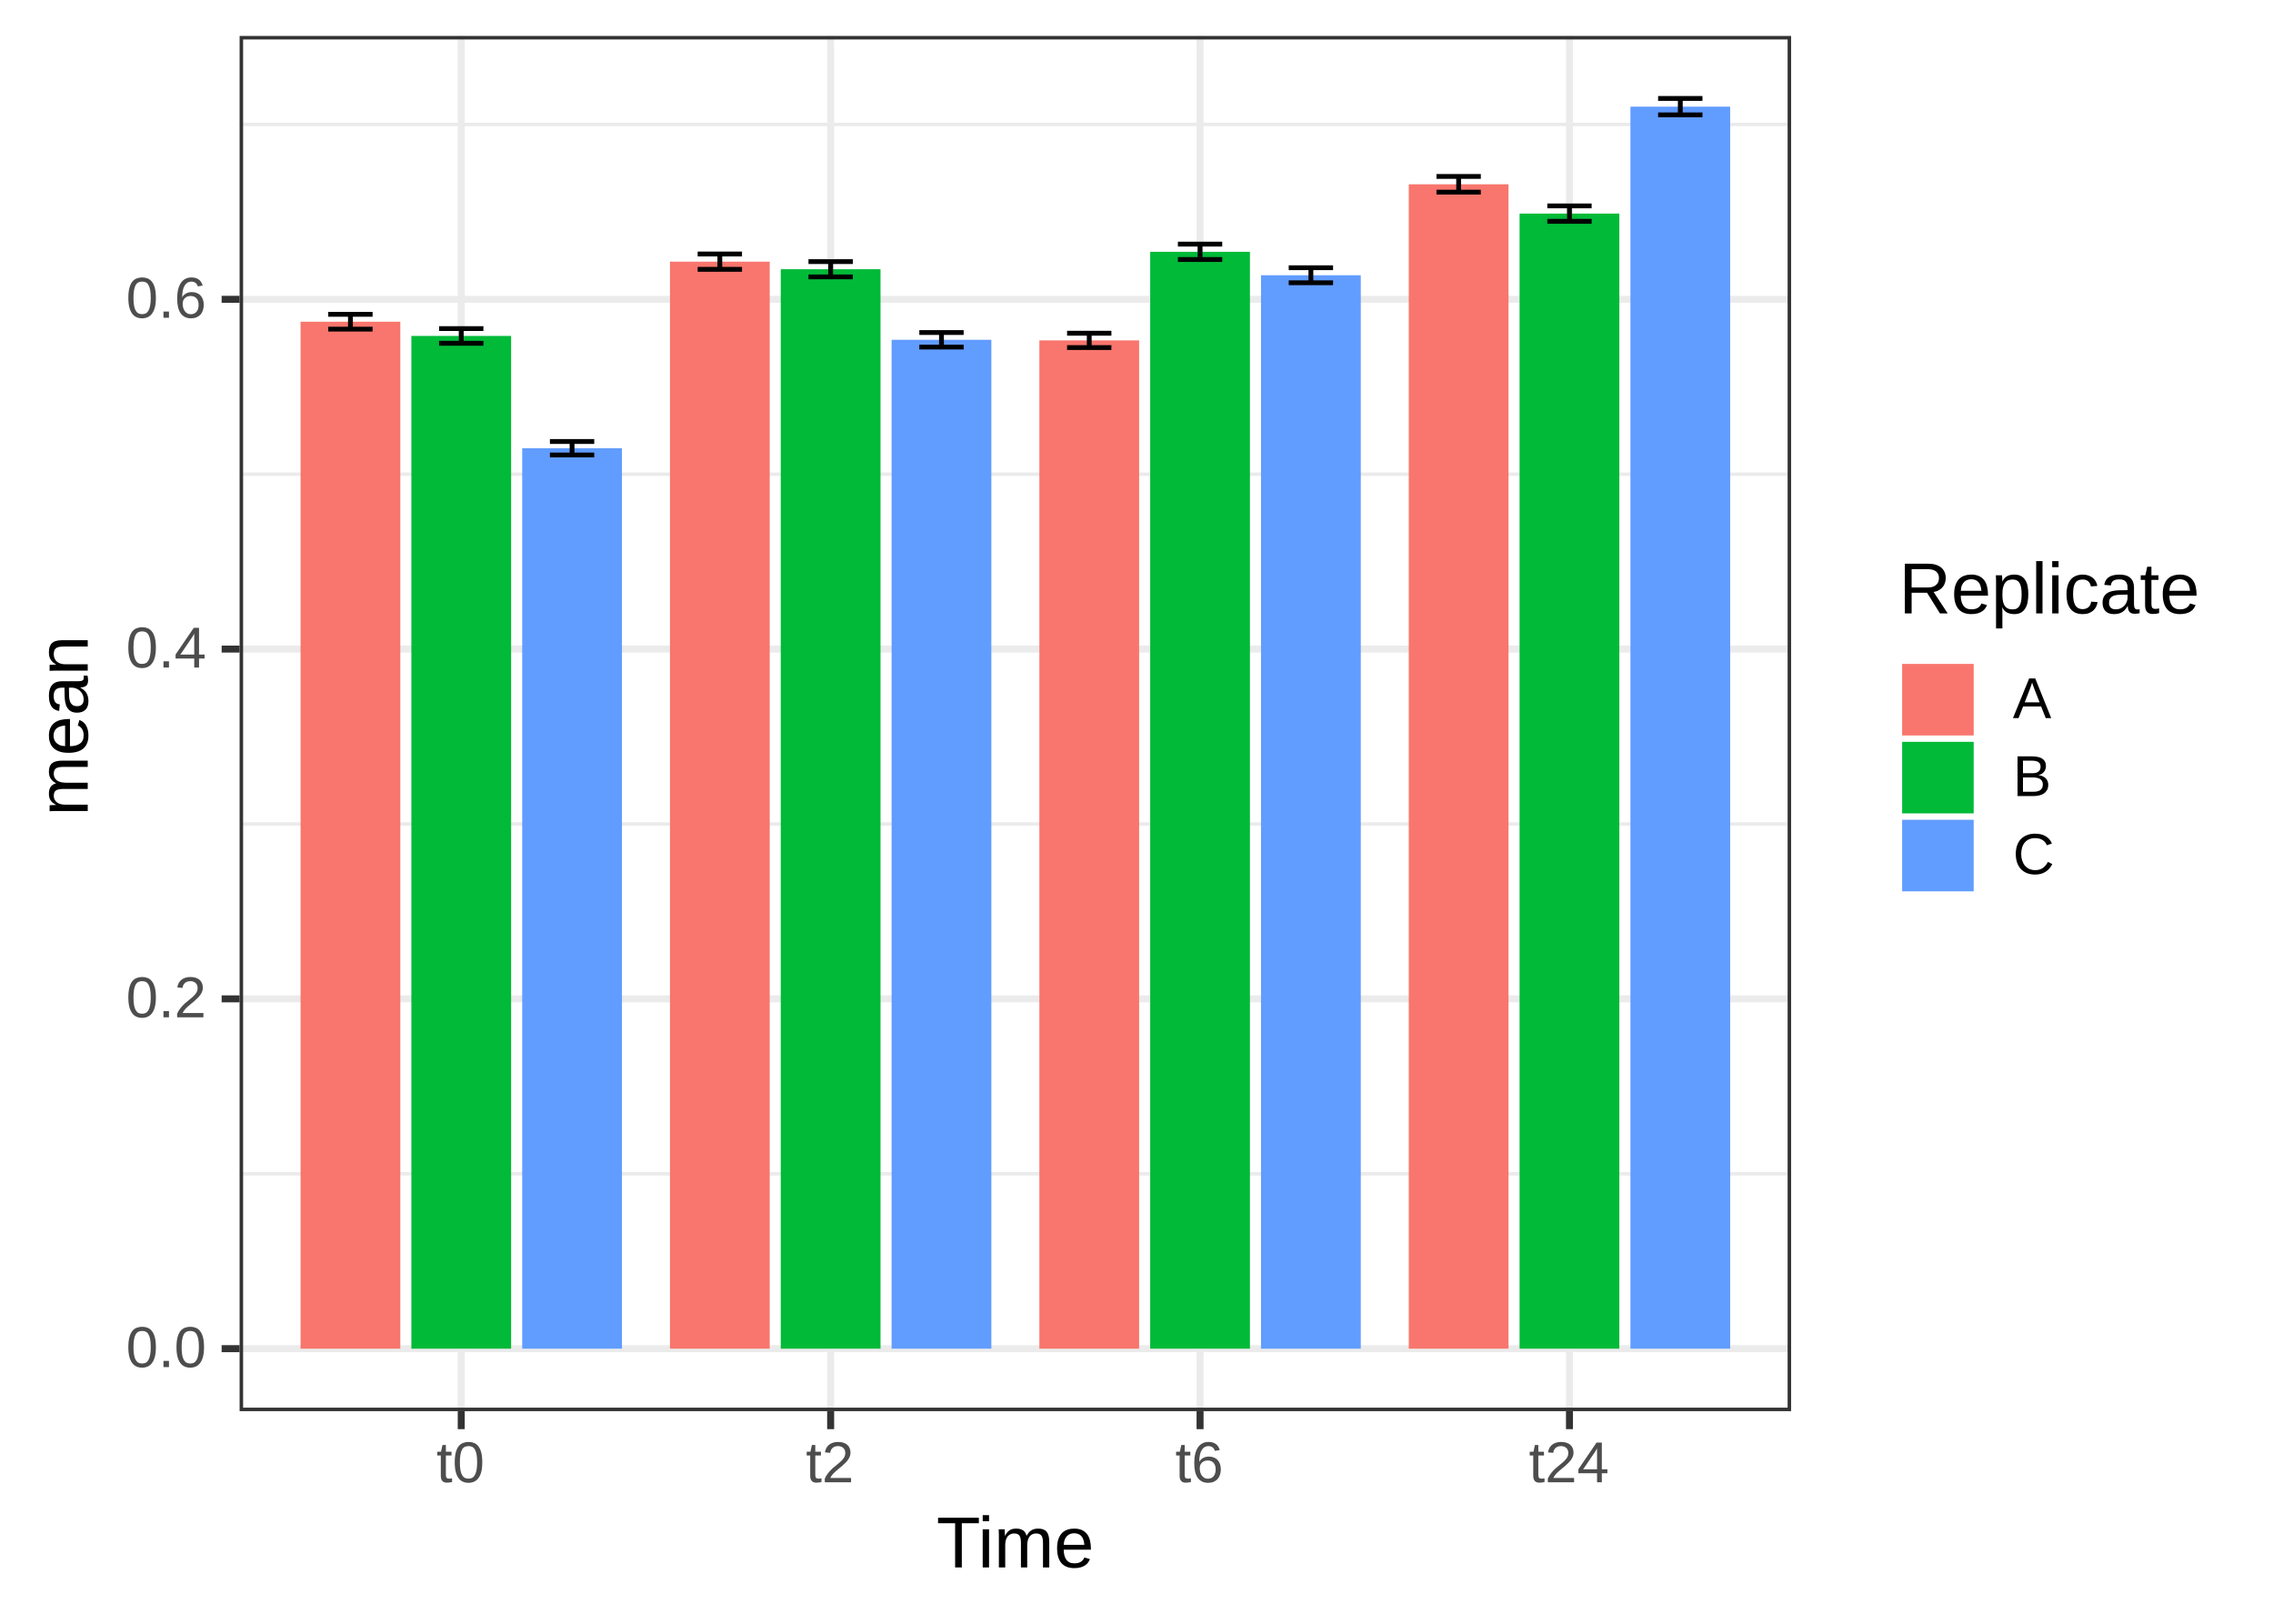 <?xml version="1.0" encoding="UTF-8"?>
<svg xmlns="http://www.w3.org/2000/svg" xmlns:xlink="http://www.w3.org/1999/xlink" width="504pt" height="360pt" viewBox="0 0 504 360" version="1.1">
<defs>
<g>
<symbol overflow="visible" id="glyph0-0">
<path style="stroke:none;" d="M 0.422 0 L 0.422 -8.531 L 3.828 -8.531 L 3.828 0 Z M 0.844 -0.422 L 3.406 -0.422 L 3.406 -8.109 L 0.844 -8.109 Z M 0.844 -0.422 "/>
</symbol>
<symbol overflow="visible" id="glyph0-1">
<path style="stroke:none;" d="M 6.609 -4.406 C 6.609 -3.562 6.531 -2.848 6.375 -2.266 C 6.219 -1.691 6 -1.227 5.719 -0.875 C 5.445 -0.52 5.125 -0.266 4.75 -0.109 C 4.375 0.047 3.973 0.125 3.547 0.125 C 3.117 0.125 2.719 0.047 2.344 -0.109 C 1.969 -0.266 1.645 -0.52 1.375 -0.875 C 1.102 -1.227 0.891 -1.691 0.734 -2.266 C 0.578 -2.836 0.5 -3.551 0.5 -4.406 C 0.5 -5.289 0.578 -6.023 0.734 -6.609 C 0.891 -7.191 1.102 -7.656 1.375 -8 C 1.656 -8.344 1.984 -8.582 2.359 -8.719 C 2.734 -8.863 3.141 -8.938 3.578 -8.938 C 4.004 -8.938 4.398 -8.863 4.766 -8.719 C 5.129 -8.582 5.445 -8.344 5.719 -8 C 6 -7.656 6.219 -7.191 6.375 -6.609 C 6.531 -6.023 6.609 -5.289 6.609 -4.406 Z M 5.469 -4.406 C 5.469 -5.102 5.426 -5.68 5.344 -6.141 C 5.258 -6.609 5.133 -6.977 4.969 -7.25 C 4.812 -7.531 4.613 -7.727 4.375 -7.844 C 4.145 -7.957 3.879 -8.016 3.578 -8.016 C 3.266 -8.016 2.984 -7.957 2.734 -7.844 C 2.492 -7.727 2.289 -7.531 2.125 -7.25 C 1.969 -6.977 1.848 -6.609 1.766 -6.141 C 1.68 -5.68 1.641 -5.102 1.641 -4.406 C 1.641 -3.727 1.68 -3.156 1.766 -2.688 C 1.848 -2.227 1.973 -1.859 2.141 -1.578 C 2.305 -1.297 2.504 -1.094 2.734 -0.969 C 2.973 -0.852 3.25 -0.797 3.562 -0.797 C 3.852 -0.797 4.117 -0.852 4.359 -0.969 C 4.598 -1.094 4.797 -1.297 4.953 -1.578 C 5.117 -1.859 5.242 -2.227 5.328 -2.688 C 5.422 -3.156 5.469 -3.727 5.469 -4.406 Z M 5.469 -4.406 "/>
</symbol>
<symbol overflow="visible" id="glyph0-2">
<path style="stroke:none;" d="M 1.172 0 L 1.172 -1.375 L 2.391 -1.375 L 2.391 0 Z M 1.172 0 "/>
</symbol>
<symbol overflow="visible" id="glyph0-3">
<path style="stroke:none;" d="M 0.641 0 L 0.641 -0.797 C 0.859 -1.285 1.117 -1.711 1.422 -2.078 C 1.723 -2.453 2.039 -2.789 2.375 -3.094 C 2.719 -3.395 3.055 -3.676 3.391 -3.938 C 3.723 -4.195 4.02 -4.453 4.281 -4.703 C 4.551 -4.961 4.77 -5.234 4.938 -5.516 C 5.102 -5.805 5.188 -6.129 5.188 -6.484 C 5.188 -6.734 5.145 -6.953 5.062 -7.141 C 4.988 -7.328 4.879 -7.484 4.734 -7.609 C 4.598 -7.742 4.43 -7.844 4.234 -7.906 C 4.035 -7.977 3.816 -8.016 3.578 -8.016 C 3.348 -8.016 3.133 -7.984 2.938 -7.922 C 2.738 -7.859 2.562 -7.766 2.406 -7.641 C 2.258 -7.516 2.133 -7.359 2.031 -7.172 C 1.938 -6.984 1.875 -6.766 1.844 -6.516 L 0.688 -6.625 C 0.727 -6.945 0.816 -7.242 0.953 -7.516 C 1.086 -7.797 1.273 -8.039 1.516 -8.25 C 1.766 -8.469 2.055 -8.633 2.391 -8.75 C 2.734 -8.875 3.129 -8.938 3.578 -8.938 C 4.016 -8.938 4.398 -8.883 4.734 -8.781 C 5.078 -8.676 5.367 -8.52 5.609 -8.312 C 5.848 -8.113 6.031 -7.863 6.156 -7.562 C 6.281 -7.258 6.344 -6.91 6.344 -6.516 C 6.344 -6.223 6.285 -5.941 6.172 -5.672 C 6.066 -5.41 5.926 -5.16 5.75 -4.922 C 5.57 -4.68 5.363 -4.445 5.125 -4.219 C 4.895 -3.988 4.656 -3.766 4.406 -3.547 C 4.156 -3.336 3.898 -3.129 3.641 -2.922 C 3.379 -2.711 3.133 -2.5 2.906 -2.281 C 2.676 -2.07 2.473 -1.859 2.297 -1.641 C 2.117 -1.422 1.977 -1.191 1.875 -0.953 L 6.469 -0.953 L 6.469 0 Z M 0.641 0 "/>
</symbol>
<symbol overflow="visible" id="glyph0-4">
<path style="stroke:none;" d="M 5.5 -2 L 5.5 0 L 4.438 0 L 4.438 -2 L 0.297 -2 L 0.297 -2.875 L 4.328 -8.797 L 5.5 -8.797 L 5.5 -2.875 L 6.734 -2.875 L 6.734 -2 Z M 4.438 -7.531 C 4.438 -7.508 4.414 -7.469 4.375 -7.406 C 4.344 -7.352 4.305 -7.285 4.266 -7.203 C 4.223 -7.129 4.18 -7.051 4.141 -6.969 C 4.098 -6.895 4.062 -6.836 4.031 -6.797 L 1.766 -3.469 C 1.742 -3.438 1.711 -3.391 1.672 -3.328 C 1.641 -3.273 1.602 -3.223 1.562 -3.172 C 1.52 -3.117 1.477 -3.062 1.438 -3 C 1.395 -2.945 1.359 -2.906 1.328 -2.875 L 4.438 -2.875 Z M 4.438 -7.531 "/>
</symbol>
<symbol overflow="visible" id="glyph0-5">
<path style="stroke:none;" d="M 6.547 -2.875 C 6.547 -2.438 6.484 -2.031 6.359 -1.656 C 6.242 -1.289 6.066 -0.973 5.828 -0.703 C 5.586 -0.441 5.289 -0.238 4.938 -0.094 C 4.582 0.051 4.176 0.125 3.719 0.125 C 3.195 0.125 2.742 0.023 2.359 -0.172 C 1.984 -0.367 1.664 -0.648 1.406 -1.016 C 1.156 -1.379 0.969 -1.828 0.844 -2.359 C 0.719 -2.898 0.656 -3.516 0.656 -4.203 C 0.656 -4.984 0.723 -5.664 0.859 -6.25 C 1.004 -6.844 1.211 -7.336 1.484 -7.734 C 1.754 -8.129 2.082 -8.426 2.469 -8.625 C 2.863 -8.832 3.305 -8.938 3.797 -8.938 C 4.098 -8.938 4.379 -8.906 4.641 -8.844 C 4.898 -8.781 5.141 -8.676 5.359 -8.531 C 5.578 -8.395 5.766 -8.211 5.922 -7.984 C 6.086 -7.754 6.219 -7.473 6.312 -7.141 L 5.234 -6.953 C 5.117 -7.328 4.93 -7.598 4.672 -7.766 C 4.422 -7.93 4.125 -8.016 3.781 -8.016 C 3.477 -8.016 3.203 -7.941 2.953 -7.797 C 2.703 -7.648 2.488 -7.43 2.312 -7.141 C 2.133 -6.859 2 -6.5 1.906 -6.062 C 1.812 -5.625 1.766 -5.113 1.766 -4.531 C 1.973 -4.906 2.258 -5.191 2.625 -5.391 C 3 -5.586 3.426 -5.688 3.906 -5.688 C 4.301 -5.688 4.66 -5.625 4.984 -5.5 C 5.316 -5.375 5.598 -5.188 5.828 -4.938 C 6.055 -4.695 6.234 -4.398 6.359 -4.047 C 6.484 -3.703 6.547 -3.312 6.547 -2.875 Z M 5.406 -2.828 C 5.406 -3.129 5.367 -3.406 5.297 -3.656 C 5.223 -3.906 5.109 -4.113 4.953 -4.281 C 4.805 -4.457 4.625 -4.594 4.406 -4.688 C 4.188 -4.781 3.93 -4.828 3.641 -4.828 C 3.43 -4.828 3.223 -4.797 3.016 -4.734 C 2.805 -4.672 2.617 -4.57 2.453 -4.438 C 2.285 -4.301 2.145 -4.125 2.031 -3.906 C 1.926 -3.688 1.875 -3.414 1.875 -3.094 C 1.875 -2.77 1.914 -2.469 2 -2.188 C 2.082 -1.906 2.203 -1.66 2.359 -1.453 C 2.516 -1.242 2.703 -1.078 2.922 -0.953 C 3.148 -0.836 3.398 -0.781 3.672 -0.781 C 3.941 -0.781 4.18 -0.828 4.391 -0.922 C 4.609 -1.016 4.789 -1.148 4.938 -1.328 C 5.094 -1.504 5.207 -1.719 5.281 -1.969 C 5.363 -2.227 5.406 -2.516 5.406 -2.828 Z M 5.406 -2.828 "/>
</symbol>
<symbol overflow="visible" id="glyph0-6">
<path style="stroke:none;" d="M 3.469 -0.047 C 3.289 -0.004 3.113 0.023 2.938 0.047 C 2.758 0.078 2.555 0.094 2.328 0.094 C 1.422 0.094 0.969 -0.414 0.969 -1.438 L 0.969 -5.938 L 0.188 -5.938 L 0.188 -6.766 L 1.016 -6.766 L 1.344 -8.266 L 2.094 -8.266 L 2.094 -6.766 L 3.344 -6.766 L 3.344 -5.938 L 2.094 -5.938 L 2.094 -1.672 C 2.094 -1.348 2.145 -1.117 2.25 -0.984 C 2.363 -0.859 2.551 -0.797 2.812 -0.797 C 2.914 -0.797 3.02 -0.801 3.125 -0.812 C 3.227 -0.832 3.344 -0.852 3.469 -0.875 Z M 3.469 -0.047 "/>
</symbol>
<symbol overflow="visible" id="glyph0-7">
<path style="stroke:none;" d="M 7.297 0 L 6.281 -2.578 L 2.281 -2.578 L 1.266 0 L 0.031 0 L 3.625 -8.797 L 4.969 -8.797 L 8.516 0 Z M 4.797 -6.406 C 4.734 -6.57 4.672 -6.738 4.609 -6.906 C 4.547 -7.082 4.488 -7.238 4.438 -7.375 C 4.395 -7.52 4.359 -7.641 4.328 -7.734 C 4.297 -7.828 4.281 -7.883 4.281 -7.906 C 4.27 -7.883 4.25 -7.82 4.219 -7.719 C 4.195 -7.625 4.16 -7.504 4.109 -7.359 C 4.055 -7.223 4 -7.066 3.938 -6.891 C 3.883 -6.723 3.828 -6.562 3.766 -6.406 L 2.641 -3.5 L 5.938 -3.5 Z M 4.797 -6.406 "/>
</symbol>
<symbol overflow="visible" id="glyph0-8">
<path style="stroke:none;" d="M 7.859 -2.484 C 7.859 -2.035 7.77 -1.656 7.594 -1.344 C 7.414 -1.031 7.18 -0.773 6.891 -0.578 C 6.598 -0.379 6.254 -0.234 5.859 -0.141 C 5.473 -0.047 5.062 0 4.625 0 L 1.047 0 L 1.047 -8.797 L 4.25 -8.797 C 4.738 -8.797 5.172 -8.754 5.547 -8.672 C 5.93 -8.598 6.254 -8.473 6.516 -8.297 C 6.785 -8.117 6.988 -7.895 7.125 -7.625 C 7.27 -7.363 7.344 -7.047 7.344 -6.672 C 7.344 -6.422 7.305 -6.188 7.234 -5.969 C 7.172 -5.758 7.066 -5.566 6.922 -5.391 C 6.785 -5.211 6.613 -5.055 6.406 -4.922 C 6.195 -4.797 5.953 -4.703 5.672 -4.641 C 6.023 -4.598 6.336 -4.516 6.609 -4.391 C 6.879 -4.273 7.109 -4.125 7.297 -3.938 C 7.484 -3.75 7.625 -3.531 7.719 -3.281 C 7.812 -3.031 7.859 -2.766 7.859 -2.484 Z M 6.156 -6.516 C 6.156 -6.992 5.988 -7.332 5.656 -7.531 C 5.332 -7.738 4.863 -7.844 4.25 -7.844 L 2.25 -7.844 L 2.25 -5.062 L 4.25 -5.062 C 4.602 -5.062 4.898 -5.094 5.141 -5.156 C 5.379 -5.227 5.57 -5.328 5.719 -5.453 C 5.875 -5.586 5.984 -5.742 6.047 -5.922 C 6.117 -6.098 6.156 -6.297 6.156 -6.516 Z M 6.656 -2.578 C 6.656 -2.859 6.602 -3.094 6.5 -3.281 C 6.395 -3.477 6.25 -3.641 6.062 -3.766 C 5.875 -3.891 5.645 -3.977 5.375 -4.031 C 5.102 -4.094 4.801 -4.125 4.469 -4.125 L 2.25 -4.125 L 2.25 -0.953 L 4.562 -0.953 C 4.863 -0.953 5.141 -0.977 5.391 -1.031 C 5.648 -1.082 5.875 -1.172 6.062 -1.297 C 6.25 -1.422 6.395 -1.586 6.5 -1.797 C 6.602 -2.004 6.656 -2.266 6.656 -2.578 Z M 6.656 -2.578 "/>
</symbol>
<symbol overflow="visible" id="glyph0-9">
<path style="stroke:none;" d="M 4.953 -7.953 C 4.453 -7.953 4.008 -7.867 3.625 -7.703 C 3.238 -7.535 2.914 -7.297 2.656 -6.984 C 2.395 -6.68 2.195 -6.312 2.062 -5.875 C 1.926 -5.445 1.859 -4.969 1.859 -4.438 C 1.859 -3.914 1.93 -3.43 2.078 -2.984 C 2.223 -2.547 2.426 -2.164 2.688 -1.844 C 2.957 -1.531 3.285 -1.285 3.672 -1.109 C 4.066 -0.941 4.508 -0.859 5 -0.859 C 5.344 -0.859 5.656 -0.898 5.938 -0.984 C 6.219 -1.078 6.469 -1.203 6.688 -1.359 C 6.914 -1.523 7.117 -1.719 7.297 -1.938 C 7.484 -2.164 7.645 -2.414 7.781 -2.688 L 8.75 -2.203 C 8.594 -1.867 8.395 -1.562 8.156 -1.281 C 7.926 -1 7.656 -0.754 7.344 -0.547 C 7.031 -0.336 6.676 -0.172 6.281 -0.047 C 5.883 0.066 5.438 0.125 4.938 0.125 C 4.227 0.125 3.602 0.008 3.062 -0.219 C 2.531 -0.445 2.082 -0.766 1.719 -1.172 C 1.363 -1.578 1.098 -2.055 0.922 -2.609 C 0.742 -3.172 0.656 -3.781 0.656 -4.438 C 0.656 -5.125 0.75 -5.742 0.938 -6.297 C 1.125 -6.859 1.398 -7.332 1.766 -7.719 C 2.129 -8.102 2.578 -8.398 3.109 -8.609 C 3.641 -8.828 4.25 -8.938 4.938 -8.938 C 5.875 -8.938 6.656 -8.75 7.281 -8.375 C 7.914 -8.008 8.379 -7.469 8.672 -6.75 L 7.547 -6.375 C 7.461 -6.582 7.348 -6.781 7.203 -6.969 C 7.055 -7.164 6.879 -7.336 6.672 -7.484 C 6.461 -7.629 6.211 -7.742 5.922 -7.828 C 5.641 -7.91 5.316 -7.953 4.953 -7.953 Z M 4.953 -7.953 "/>
</symbol>
<symbol overflow="visible" id="glyph1-0">
<path style="stroke:none;" d="M 0.531 0 L 0.531 -10.672 L 4.781 -10.672 L 4.781 0 Z M 1.062 -0.531 L 4.25 -0.531 L 4.25 -10.141 L 1.062 -10.141 Z M 1.062 -0.531 "/>
</symbol>
<symbol overflow="visible" id="glyph1-1">
<path style="stroke:none;" d="M 5.625 -9.797 L 5.625 0 L 4.141 0 L 4.141 -9.797 L 0.359 -9.797 L 0.359 -11.016 L 9.406 -11.016 L 9.406 -9.797 Z M 5.625 -9.797 "/>
</symbol>
<symbol overflow="visible" id="glyph1-2">
<path style="stroke:none;" d="M 1.078 -10.25 L 1.078 -11.594 L 2.484 -11.594 L 2.484 -10.25 Z M 1.078 0 L 1.078 -8.453 L 2.484 -8.453 L 2.484 0 Z M 1.078 0 "/>
</symbol>
<symbol overflow="visible" id="glyph1-3">
<path style="stroke:none;" d="M 6 0 L 6 -5.359 C 6 -5.773 5.973 -6.117 5.922 -6.391 C 5.867 -6.672 5.781 -6.895 5.656 -7.062 C 5.539 -7.227 5.383 -7.348 5.188 -7.422 C 4.988 -7.492 4.742 -7.531 4.453 -7.531 C 4.16 -7.531 3.895 -7.469 3.656 -7.344 C 3.414 -7.227 3.207 -7.062 3.031 -6.844 C 2.863 -6.625 2.734 -6.348 2.641 -6.016 C 2.555 -5.691 2.516 -5.32 2.516 -4.906 L 2.516 0 L 1.109 0 L 1.109 -6.656 C 1.109 -6.832 1.109 -7.016 1.109 -7.203 C 1.109 -7.398 1.102 -7.586 1.094 -7.766 C 1.094 -7.941 1.086 -8.094 1.078 -8.219 C 1.078 -8.344 1.07 -8.422 1.062 -8.453 L 2.391 -8.453 C 2.398 -8.43 2.406 -8.363 2.406 -8.25 C 2.414 -8.133 2.422 -8 2.422 -7.844 C 2.43 -7.695 2.438 -7.547 2.438 -7.391 C 2.445 -7.242 2.453 -7.117 2.453 -7.016 L 2.484 -7.016 C 2.609 -7.254 2.742 -7.473 2.891 -7.672 C 3.035 -7.867 3.203 -8.035 3.391 -8.172 C 3.586 -8.316 3.812 -8.426 4.062 -8.5 C 4.32 -8.57 4.617 -8.609 4.953 -8.609 C 5.586 -8.609 6.094 -8.477 6.469 -8.219 C 6.844 -7.969 7.102 -7.566 7.25 -7.016 L 7.266 -7.016 C 7.391 -7.254 7.531 -7.473 7.688 -7.672 C 7.844 -7.867 8.023 -8.035 8.234 -8.172 C 8.441 -8.316 8.676 -8.426 8.938 -8.5 C 9.195 -8.57 9.492 -8.609 9.828 -8.609 C 10.254 -8.609 10.625 -8.551 10.938 -8.438 C 11.25 -8.32 11.504 -8.145 11.703 -7.906 C 11.898 -7.664 12.047 -7.359 12.141 -6.984 C 12.234 -6.609 12.281 -6.16 12.281 -5.641 L 12.281 0 L 10.891 0 L 10.891 -5.359 C 10.891 -5.773 10.863 -6.117 10.812 -6.391 C 10.758 -6.672 10.672 -6.895 10.547 -7.062 C 10.422 -7.227 10.258 -7.348 10.062 -7.422 C 9.863 -7.492 9.625 -7.531 9.344 -7.531 C 9.039 -7.531 8.77 -7.473 8.531 -7.359 C 8.289 -7.242 8.086 -7.078 7.922 -6.859 C 7.754 -6.641 7.625 -6.363 7.531 -6.031 C 7.438 -5.707 7.391 -5.332 7.391 -4.906 L 7.391 0 Z M 6 0 "/>
</symbol>
<symbol overflow="visible" id="glyph1-4">
<path style="stroke:none;" d="M 2.156 -3.938 C 2.156 -3.488 2.203 -3.078 2.297 -2.703 C 2.391 -2.336 2.531 -2.02 2.719 -1.75 C 2.906 -1.477 3.145 -1.27 3.438 -1.125 C 3.738 -0.977 4.098 -0.906 4.516 -0.906 C 5.129 -0.906 5.617 -1.023 5.984 -1.266 C 6.348 -1.516 6.598 -1.828 6.734 -2.203 L 7.969 -1.844 C 7.875 -1.613 7.75 -1.379 7.594 -1.141 C 7.438 -0.898 7.223 -0.688 6.953 -0.5 C 6.691 -0.312 6.359 -0.156 5.953 -0.031 C 5.555 0.094 5.078 0.156 4.516 0.156 C 3.266 0.156 2.312 -0.211 1.656 -0.953 C 1.008 -1.703 0.688 -2.812 0.688 -4.281 C 0.688 -5.07 0.785 -5.742 0.984 -6.297 C 1.18 -6.848 1.453 -7.297 1.797 -7.641 C 2.141 -7.984 2.539 -8.227 3 -8.375 C 3.457 -8.531 3.945 -8.609 4.469 -8.609 C 5.176 -8.609 5.766 -8.492 6.234 -8.266 C 6.711 -8.035 7.098 -7.719 7.391 -7.312 C 7.68 -6.914 7.883 -6.441 8 -5.891 C 8.125 -5.348 8.188 -4.758 8.188 -4.125 L 8.188 -3.938 Z M 6.734 -5.016 C 6.66 -5.898 6.438 -6.547 6.062 -6.953 C 5.688 -7.367 5.145 -7.578 4.438 -7.578 C 4.207 -7.578 3.961 -7.535 3.703 -7.453 C 3.441 -7.379 3.203 -7.242 2.984 -7.047 C 2.766 -6.859 2.578 -6.598 2.422 -6.266 C 2.273 -5.941 2.191 -5.523 2.172 -5.016 Z M 6.734 -5.016 "/>
</symbol>
<symbol overflow="visible" id="glyph1-5">
<path style="stroke:none;" d="M 9.094 0 L 6.234 -4.578 L 2.812 -4.578 L 2.812 0 L 1.312 0 L 1.312 -11.016 L 6.5 -11.016 C 7.125 -11.016 7.676 -10.941 8.156 -10.797 C 8.633 -10.648 9.035 -10.441 9.359 -10.172 C 9.691 -9.898 9.941 -9.566 10.109 -9.172 C 10.285 -8.785 10.375 -8.348 10.375 -7.859 C 10.375 -7.516 10.32 -7.172 10.219 -6.828 C 10.125 -6.492 9.969 -6.188 9.75 -5.906 C 9.531 -5.625 9.25 -5.379 8.906 -5.172 C 8.57 -4.973 8.164 -4.832 7.688 -4.75 L 10.812 0 Z M 8.875 -7.844 C 8.875 -8.176 8.816 -8.461 8.703 -8.703 C 8.586 -8.953 8.422 -9.16 8.203 -9.328 C 7.984 -9.492 7.719 -9.613 7.406 -9.688 C 7.094 -9.77 6.738 -9.812 6.344 -9.812 L 2.812 -9.812 L 2.812 -5.75 L 6.406 -5.75 C 6.832 -5.75 7.203 -5.801 7.516 -5.906 C 7.828 -6.02 8.082 -6.172 8.281 -6.359 C 8.488 -6.547 8.641 -6.766 8.734 -7.016 C 8.828 -7.273 8.875 -7.551 8.875 -7.844 Z M 8.875 -7.844 "/>
</symbol>
<symbol overflow="visible" id="glyph1-6">
<path style="stroke:none;" d="M 8.234 -4.266 C 8.234 -3.629 8.18 -3.039 8.078 -2.5 C 7.973 -1.957 7.797 -1.488 7.547 -1.094 C 7.305 -0.707 6.988 -0.398 6.594 -0.172 C 6.195 0.047 5.707 0.156 5.125 0.156 C 4.52 0.156 3.988 0.039 3.531 -0.188 C 3.082 -0.414 2.738 -0.789 2.5 -1.312 L 2.453 -1.312 C 2.461 -1.301 2.469 -1.254 2.469 -1.172 C 2.469 -1.086 2.469 -0.984 2.469 -0.859 C 2.477 -0.734 2.484 -0.594 2.484 -0.438 C 2.484 -0.289 2.484 -0.141 2.484 0.016 L 2.484 3.328 L 1.078 3.328 L 1.078 -6.734 C 1.078 -6.93 1.078 -7.125 1.078 -7.312 C 1.078 -7.5 1.07 -7.672 1.062 -7.828 C 1.062 -7.984 1.055 -8.113 1.047 -8.219 C 1.047 -8.332 1.039 -8.41 1.031 -8.453 L 2.391 -8.453 C 2.398 -8.441 2.406 -8.391 2.406 -8.297 C 2.414 -8.203 2.426 -8.086 2.438 -7.953 C 2.445 -7.816 2.453 -7.672 2.453 -7.516 C 2.461 -7.367 2.469 -7.227 2.469 -7.094 L 2.5 -7.094 C 2.633 -7.363 2.785 -7.594 2.953 -7.781 C 3.117 -7.977 3.305 -8.133 3.516 -8.25 C 3.734 -8.375 3.973 -8.461 4.234 -8.516 C 4.492 -8.578 4.789 -8.609 5.125 -8.609 C 5.707 -8.609 6.195 -8.504 6.594 -8.297 C 6.988 -8.086 7.305 -7.789 7.547 -7.406 C 7.797 -7.031 7.973 -6.578 8.078 -6.047 C 8.18 -5.516 8.234 -4.922 8.234 -4.266 Z M 6.75 -4.234 C 6.75 -4.754 6.719 -5.219 6.656 -5.625 C 6.594 -6.031 6.484 -6.375 6.328 -6.656 C 6.18 -6.938 5.977 -7.148 5.719 -7.297 C 5.469 -7.441 5.148 -7.516 4.766 -7.516 C 4.453 -7.516 4.156 -7.469 3.875 -7.375 C 3.602 -7.289 3.363 -7.125 3.156 -6.875 C 2.945 -6.625 2.781 -6.281 2.656 -5.844 C 2.539 -5.406 2.484 -4.832 2.484 -4.125 C 2.484 -3.531 2.531 -3.023 2.625 -2.609 C 2.727 -2.191 2.875 -1.852 3.062 -1.594 C 3.258 -1.344 3.5 -1.16 3.781 -1.047 C 4.062 -0.941 4.383 -0.891 4.75 -0.891 C 5.133 -0.891 5.457 -0.961 5.719 -1.109 C 5.977 -1.266 6.18 -1.484 6.328 -1.766 C 6.484 -2.055 6.594 -2.406 6.656 -2.812 C 6.719 -3.227 6.75 -3.703 6.75 -4.234 Z M 6.75 -4.234 "/>
</symbol>
<symbol overflow="visible" id="glyph1-7">
<path style="stroke:none;" d="M 1.078 0 L 1.078 -11.594 L 2.484 -11.594 L 2.484 0 Z M 1.078 0 "/>
</symbol>
<symbol overflow="visible" id="glyph1-8">
<path style="stroke:none;" d="M 2.156 -4.266 C 2.156 -3.785 2.188 -3.344 2.25 -2.938 C 2.32 -2.531 2.441 -2.176 2.609 -1.875 C 2.773 -1.582 2.992 -1.352 3.266 -1.188 C 3.547 -1.031 3.883 -0.953 4.281 -0.953 C 4.781 -0.953 5.195 -1.086 5.531 -1.359 C 5.875 -1.629 6.082 -2.047 6.156 -2.609 L 7.578 -2.516 C 7.535 -2.172 7.438 -1.836 7.281 -1.516 C 7.125 -1.191 6.91 -0.906 6.641 -0.656 C 6.367 -0.414 6.039 -0.219 5.656 -0.062 C 5.27 0.082 4.828 0.156 4.328 0.156 C 3.66 0.156 3.094 0.047 2.625 -0.172 C 2.164 -0.398 1.789 -0.711 1.5 -1.109 C 1.219 -1.504 1.008 -1.969 0.875 -2.5 C 0.75 -3.031 0.688 -3.609 0.688 -4.234 C 0.688 -4.805 0.734 -5.305 0.828 -5.734 C 0.922 -6.172 1.051 -6.551 1.219 -6.875 C 1.383 -7.207 1.582 -7.484 1.812 -7.703 C 2.039 -7.922 2.289 -8.098 2.562 -8.234 C 2.832 -8.367 3.113 -8.461 3.406 -8.516 C 3.707 -8.578 4.008 -8.609 4.312 -8.609 C 4.781 -8.609 5.195 -8.539 5.562 -8.406 C 5.938 -8.281 6.258 -8.102 6.531 -7.875 C 6.801 -7.656 7.02 -7.391 7.188 -7.078 C 7.352 -6.773 7.469 -6.445 7.531 -6.094 L 6.094 -5.984 C 6.02 -6.453 5.832 -6.82 5.531 -7.094 C 5.238 -7.375 4.816 -7.516 4.266 -7.516 C 3.867 -7.516 3.535 -7.445 3.266 -7.312 C 2.992 -7.176 2.773 -6.973 2.609 -6.703 C 2.441 -6.441 2.32 -6.109 2.25 -5.703 C 2.188 -5.297 2.156 -4.816 2.156 -4.266 Z M 2.156 -4.266 "/>
</symbol>
<symbol overflow="visible" id="glyph1-9">
<path style="stroke:none;" d="M 3.234 0.156 C 2.391 0.156 1.754 -0.066 1.328 -0.516 C 0.898 -0.961 0.688 -1.578 0.688 -2.359 C 0.688 -2.922 0.789 -3.379 1 -3.734 C 1.207 -4.086 1.484 -4.363 1.828 -4.562 C 2.172 -4.77 2.562 -4.91 3 -4.984 C 3.438 -5.066 3.879 -5.113 4.328 -5.125 L 6.234 -5.156 L 6.234 -5.625 C 6.234 -5.969 6.195 -6.258 6.125 -6.5 C 6.051 -6.75 5.938 -6.945 5.781 -7.094 C 5.633 -7.25 5.445 -7.363 5.219 -7.438 C 4.988 -7.508 4.723 -7.547 4.422 -7.547 C 4.148 -7.547 3.906 -7.523 3.688 -7.484 C 3.469 -7.441 3.273 -7.367 3.109 -7.266 C 2.953 -7.172 2.82 -7.035 2.719 -6.859 C 2.625 -6.68 2.562 -6.461 2.531 -6.203 L 1.062 -6.328 C 1.113 -6.66 1.211 -6.969 1.359 -7.25 C 1.504 -7.531 1.707 -7.77 1.969 -7.969 C 2.238 -8.176 2.578 -8.332 2.984 -8.438 C 3.391 -8.551 3.879 -8.609 4.453 -8.609 C 5.516 -8.609 6.312 -8.363 6.844 -7.875 C 7.383 -7.395 7.656 -6.691 7.656 -5.766 L 7.656 -2.125 C 7.656 -1.707 7.707 -1.395 7.812 -1.188 C 7.926 -0.977 8.133 -0.875 8.438 -0.875 C 8.52 -0.875 8.598 -0.879 8.672 -0.891 C 8.754 -0.898 8.832 -0.91 8.906 -0.922 L 8.906 -0.047 C 8.727 -0.004 8.551 0.023 8.375 0.047 C 8.195 0.066 8.008 0.078 7.812 0.078 C 7.551 0.078 7.32 0.039 7.125 -0.031 C 6.938 -0.102 6.781 -0.207 6.656 -0.344 C 6.539 -0.488 6.453 -0.664 6.391 -0.875 C 6.328 -1.094 6.289 -1.344 6.281 -1.625 L 6.234 -1.625 C 6.078 -1.352 5.91 -1.109 5.734 -0.891 C 5.555 -0.672 5.348 -0.484 5.109 -0.328 C 4.867 -0.172 4.594 -0.051 4.281 0.031 C 3.977 0.113 3.629 0.156 3.234 0.156 Z M 3.562 -0.906 C 4.008 -0.906 4.398 -0.984 4.734 -1.141 C 5.066 -1.305 5.344 -1.516 5.562 -1.766 C 5.789 -2.023 5.957 -2.305 6.062 -2.609 C 6.176 -2.91 6.234 -3.203 6.234 -3.484 L 6.234 -4.172 L 4.688 -4.141 C 4.344 -4.141 4.016 -4.113 3.703 -4.062 C 3.398 -4.02 3.129 -3.93 2.891 -3.797 C 2.66 -3.672 2.473 -3.488 2.328 -3.25 C 2.191 -3.02 2.125 -2.719 2.125 -2.344 C 2.125 -1.883 2.25 -1.531 2.5 -1.281 C 2.75 -1.031 3.102 -0.906 3.562 -0.906 Z M 3.562 -0.906 "/>
</symbol>
<symbol overflow="visible" id="glyph1-10">
<path style="stroke:none;" d="M 4.328 -0.062 C 4.117 0 3.898 0.047 3.672 0.078 C 3.453 0.109 3.195 0.125 2.906 0.125 C 1.781 0.125 1.219 -0.516 1.219 -1.797 L 1.219 -7.438 L 0.25 -7.438 L 0.25 -8.453 L 1.281 -8.453 L 1.688 -10.344 L 2.625 -10.344 L 2.625 -8.453 L 4.188 -8.453 L 4.188 -7.438 L 2.625 -7.438 L 2.625 -2.094 C 2.625 -1.688 2.691 -1.398 2.828 -1.234 C 2.961 -1.078 3.191 -1 3.516 -1 C 3.648 -1 3.781 -1.008 3.906 -1.031 C 4.039 -1.051 4.18 -1.078 4.328 -1.109 Z M 4.328 -0.062 "/>
</symbol>
<symbol overflow="visible" id="glyph2-0">
<path style="stroke:none;" d="M 0 -0.531 L -10.672 -0.531 L -10.672 -4.781 L 0 -4.781 Z M -0.531 -1.062 L -0.531 -4.25 L -10.141 -4.25 L -10.141 -1.062 Z M -0.531 -1.062 "/>
</symbol>
<symbol overflow="visible" id="glyph2-1">
<path style="stroke:none;" d="M 0 -6 L -5.359 -6 C -5.773 -6 -6.117 -5.973 -6.391 -5.922 C -6.672 -5.867 -6.895 -5.781 -7.062 -5.656 C -7.227 -5.539 -7.348 -5.383 -7.422 -5.188 C -7.492 -4.988 -7.531 -4.742 -7.531 -4.453 C -7.531 -4.16 -7.469 -3.895 -7.344 -3.656 C -7.227 -3.414 -7.062 -3.207 -6.844 -3.031 C -6.625 -2.863 -6.348 -2.734 -6.016 -2.641 C -5.691 -2.555 -5.32 -2.516 -4.906 -2.516 L 0 -2.516 L 0 -1.109 L -6.656 -1.109 C -6.832 -1.109 -7.016 -1.109 -7.203 -1.109 C -7.398 -1.109 -7.586 -1.102 -7.766 -1.094 C -7.941 -1.094 -8.094 -1.086 -8.219 -1.078 C -8.344 -1.078 -8.422 -1.07 -8.453 -1.062 L -8.453 -2.391 C -8.43 -2.398 -8.363 -2.406 -8.25 -2.406 C -8.133 -2.414 -8 -2.422 -7.844 -2.422 C -7.695 -2.43 -7.547 -2.438 -7.391 -2.438 C -7.242 -2.445 -7.117 -2.453 -7.016 -2.453 L -7.016 -2.484 C -7.254 -2.609 -7.473 -2.742 -7.672 -2.891 C -7.867 -3.035 -8.035 -3.203 -8.172 -3.391 C -8.316 -3.586 -8.426 -3.812 -8.5 -4.062 C -8.57 -4.32 -8.609 -4.617 -8.609 -4.953 C -8.609 -5.586 -8.477 -6.094 -8.219 -6.469 C -7.969 -6.844 -7.566 -7.102 -7.016 -7.25 L -7.016 -7.266 C -7.254 -7.391 -7.473 -7.531 -7.672 -7.688 C -7.867 -7.844 -8.035 -8.023 -8.172 -8.234 C -8.316 -8.441 -8.426 -8.676 -8.5 -8.938 C -8.57 -9.195 -8.609 -9.492 -8.609 -9.828 C -8.609 -10.254 -8.551 -10.625 -8.438 -10.938 C -8.32 -11.25 -8.145 -11.504 -7.906 -11.703 C -7.664 -11.898 -7.359 -12.047 -6.984 -12.141 C -6.609 -12.234 -6.16 -12.281 -5.641 -12.281 L 0 -12.281 L 0 -10.891 L -5.359 -10.891 C -5.773 -10.891 -6.117 -10.863 -6.391 -10.812 C -6.672 -10.758 -6.895 -10.672 -7.062 -10.547 C -7.227 -10.422 -7.348 -10.258 -7.422 -10.062 C -7.492 -9.863 -7.531 -9.625 -7.531 -9.344 C -7.531 -9.039 -7.473 -8.77 -7.359 -8.531 C -7.242 -8.289 -7.078 -8.086 -6.859 -7.922 C -6.641 -7.754 -6.363 -7.625 -6.031 -7.531 C -5.707 -7.438 -5.332 -7.391 -4.906 -7.391 L 0 -7.391 Z M 0 -6 "/>
</symbol>
<symbol overflow="visible" id="glyph2-2">
<path style="stroke:none;" d="M -3.938 -2.156 C -3.488 -2.156 -3.078 -2.203 -2.703 -2.297 C -2.336 -2.391 -2.02 -2.531 -1.75 -2.719 C -1.477 -2.906 -1.27 -3.145 -1.125 -3.438 C -0.977 -3.738 -0.906 -4.098 -0.906 -4.516 C -0.906 -5.129 -1.023 -5.617 -1.266 -5.984 C -1.516 -6.348 -1.828 -6.598 -2.203 -6.734 L -1.844 -7.969 C -1.613 -7.875 -1.379 -7.75 -1.141 -7.594 C -0.898 -7.438 -0.688 -7.223 -0.5 -6.953 C -0.312 -6.691 -0.156 -6.359 -0.031 -5.953 C 0.094 -5.555 0.156 -5.078 0.156 -4.516 C 0.156 -3.266 -0.211 -2.312 -0.953 -1.656 C -1.703 -1.008 -2.812 -0.688 -4.281 -0.688 C -5.07 -0.688 -5.742 -0.785 -6.297 -0.984 C -6.848 -1.18 -7.297 -1.453 -7.641 -1.797 C -7.984 -2.141 -8.227 -2.539 -8.375 -3 C -8.531 -3.457 -8.609 -3.945 -8.609 -4.469 C -8.609 -5.176 -8.492 -5.766 -8.266 -6.234 C -8.035 -6.711 -7.719 -7.098 -7.312 -7.391 C -6.914 -7.68 -6.441 -7.883 -5.891 -8 C -5.348 -8.125 -4.758 -8.188 -4.125 -8.188 L -3.938 -8.188 Z M -5.016 -6.734 C -5.898 -6.66 -6.547 -6.438 -6.953 -6.062 C -7.367 -5.688 -7.578 -5.145 -7.578 -4.438 C -7.578 -4.207 -7.535 -3.961 -7.453 -3.703 C -7.379 -3.441 -7.242 -3.203 -7.047 -2.984 C -6.859 -2.766 -6.598 -2.578 -6.266 -2.422 C -5.941 -2.273 -5.523 -2.191 -5.016 -2.172 Z M -5.016 -6.734 "/>
</symbol>
<symbol overflow="visible" id="glyph2-3">
<path style="stroke:none;" d="M 0.156 -3.234 C 0.156 -2.391 -0.066 -1.754 -0.516 -1.328 C -0.961 -0.898 -1.578 -0.688 -2.359 -0.688 C -2.922 -0.688 -3.379 -0.789 -3.734 -1 C -4.086 -1.207 -4.363 -1.484 -4.562 -1.828 C -4.77 -2.172 -4.91 -2.562 -4.984 -3 C -5.066 -3.438 -5.113 -3.879 -5.125 -4.328 L -5.156 -6.234 L -5.625 -6.234 C -5.969 -6.234 -6.258 -6.195 -6.5 -6.125 C -6.75 -6.051 -6.945 -5.938 -7.094 -5.781 C -7.25 -5.633 -7.363 -5.445 -7.438 -5.219 C -7.508 -4.988 -7.547 -4.723 -7.547 -4.422 C -7.547 -4.148 -7.523 -3.906 -7.484 -3.688 C -7.441 -3.469 -7.367 -3.273 -7.266 -3.109 C -7.172 -2.953 -7.035 -2.82 -6.859 -2.719 C -6.68 -2.625 -6.461 -2.562 -6.203 -2.531 L -6.328 -1.062 C -6.66 -1.113 -6.969 -1.211 -7.25 -1.359 C -7.531 -1.504 -7.77 -1.707 -7.969 -1.969 C -8.176 -2.238 -8.332 -2.578 -8.438 -2.984 C -8.551 -3.391 -8.609 -3.879 -8.609 -4.453 C -8.609 -5.516 -8.363 -6.312 -7.875 -6.844 C -7.395 -7.383 -6.691 -7.656 -5.766 -7.656 L -2.125 -7.656 C -1.707 -7.656 -1.395 -7.707 -1.188 -7.812 C -0.977 -7.926 -0.875 -8.133 -0.875 -8.438 C -0.875 -8.52 -0.879 -8.598 -0.891 -8.672 C -0.898 -8.754 -0.91 -8.832 -0.922 -8.906 L -0.047 -8.906 C -0.004 -8.727 0.023 -8.551 0.047 -8.375 C 0.066 -8.195 0.078 -8.008 0.078 -7.812 C 0.078 -7.551 0.039 -7.32 -0.031 -7.125 C -0.102 -6.938 -0.207 -6.781 -0.344 -6.656 C -0.488 -6.539 -0.664 -6.453 -0.875 -6.391 C -1.094 -6.328 -1.344 -6.289 -1.625 -6.281 L -1.625 -6.234 C -1.352 -6.078 -1.109 -5.91 -0.891 -5.734 C -0.672 -5.555 -0.484 -5.348 -0.328 -5.109 C -0.172 -4.867 -0.051 -4.594 0.031 -4.281 C 0.113 -3.977 0.156 -3.629 0.156 -3.234 Z M -0.906 -3.562 C -0.906 -4.008 -0.984 -4.398 -1.141 -4.734 C -1.305 -5.066 -1.516 -5.344 -1.766 -5.562 C -2.023 -5.789 -2.305 -5.957 -2.609 -6.062 C -2.91 -6.176 -3.203 -6.234 -3.484 -6.234 L -4.172 -6.234 L -4.141 -4.688 C -4.141 -4.344 -4.113 -4.016 -4.062 -3.703 C -4.02 -3.398 -3.93 -3.129 -3.797 -2.891 C -3.672 -2.66 -3.488 -2.473 -3.25 -2.328 C -3.02 -2.191 -2.719 -2.125 -2.344 -2.125 C -1.883 -2.125 -1.531 -2.25 -1.281 -2.5 C -1.031 -2.75 -0.906 -3.102 -0.906 -3.562 Z M -0.906 -3.562 "/>
</symbol>
<symbol overflow="visible" id="glyph2-4">
<path style="stroke:none;" d="M 0 -6.453 L -5.359 -6.453 C -5.773 -6.453 -6.117 -6.422 -6.391 -6.359 C -6.672 -6.297 -6.895 -6.195 -7.062 -6.062 C -7.227 -5.926 -7.348 -5.75 -7.422 -5.531 C -7.492 -5.312 -7.531 -5.035 -7.531 -4.703 C -7.531 -4.367 -7.469 -4.066 -7.344 -3.797 C -7.227 -3.535 -7.062 -3.305 -6.844 -3.109 C -6.625 -2.922 -6.348 -2.773 -6.016 -2.672 C -5.691 -2.566 -5.32 -2.516 -4.906 -2.516 L 0 -2.516 L 0 -1.109 L -6.656 -1.109 C -6.832 -1.109 -7.016 -1.109 -7.203 -1.109 C -7.398 -1.109 -7.586 -1.102 -7.766 -1.094 C -7.941 -1.094 -8.094 -1.086 -8.219 -1.078 C -8.344 -1.078 -8.422 -1.07 -8.453 -1.062 L -8.453 -2.391 C -8.43 -2.398 -8.363 -2.406 -8.25 -2.406 C -8.133 -2.414 -8 -2.422 -7.844 -2.422 C -7.695 -2.43 -7.547 -2.438 -7.391 -2.438 C -7.242 -2.445 -7.117 -2.453 -7.016 -2.453 L -7.016 -2.484 C -7.254 -2.617 -7.473 -2.766 -7.672 -2.922 C -7.867 -3.086 -8.035 -3.273 -8.172 -3.484 C -8.316 -3.703 -8.426 -3.945 -8.5 -4.219 C -8.57 -4.5 -8.609 -4.82 -8.609 -5.188 C -8.609 -5.656 -8.551 -6.055 -8.438 -6.391 C -8.32 -6.734 -8.145 -7.016 -7.906 -7.234 C -7.664 -7.453 -7.359 -7.609 -6.984 -7.703 C -6.609 -7.805 -6.16 -7.859 -5.641 -7.859 L 0 -7.859 Z M 0 -6.453 "/>
</symbol>
</g>
<clipPath id="clip1">
  <path d="M 53.129 7.969 L 397.148 7.969 L 397.148 312.871 L 53.129 312.871 Z M 53.129 7.969 "/>
</clipPath>
<clipPath id="clip2">
  <path d="M 53.129 259 L 397.148 259 L 397.148 261 L 53.129 261 Z M 53.129 259 "/>
</clipPath>
<clipPath id="clip3">
  <path d="M 53.129 182 L 397.148 182 L 397.148 184 L 53.129 184 Z M 53.129 182 "/>
</clipPath>
<clipPath id="clip4">
  <path d="M 53.129 104 L 397.148 104 L 397.148 106 L 53.129 106 Z M 53.129 104 "/>
</clipPath>
<clipPath id="clip5">
  <path d="M 53.129 27 L 397.148 27 L 397.148 28 L 53.129 28 Z M 53.129 27 "/>
</clipPath>
<clipPath id="clip6">
  <path d="M 53.129 298 L 397.148 298 L 397.148 300 L 53.129 300 Z M 53.129 298 "/>
</clipPath>
<clipPath id="clip7">
  <path d="M 53.129 220 L 397.148 220 L 397.148 223 L 53.129 223 Z M 53.129 220 "/>
</clipPath>
<clipPath id="clip8">
  <path d="M 53.129 143 L 397.148 143 L 397.148 145 L 53.129 145 Z M 53.129 143 "/>
</clipPath>
<clipPath id="clip9">
  <path d="M 53.129 65 L 397.148 65 L 397.148 68 L 53.129 68 Z M 53.129 65 "/>
</clipPath>
<clipPath id="clip10">
  <path d="M 101 7.969 L 104 7.969 L 104 312.871 L 101 312.871 Z M 101 7.969 "/>
</clipPath>
<clipPath id="clip11">
  <path d="M 183 7.969 L 185 7.969 L 185 312.871 L 183 312.871 Z M 183 7.969 "/>
</clipPath>
<clipPath id="clip12">
  <path d="M 265 7.969 L 267 7.969 L 267 312.871 L 265 312.871 Z M 265 7.969 "/>
</clipPath>
<clipPath id="clip13">
  <path d="M 347 7.969 L 349 7.969 L 349 312.871 L 347 312.871 Z M 347 7.969 "/>
</clipPath>
<clipPath id="clip14">
  <path d="M 53.129 7.969 L 397.148 7.969 L 397.148 312.871 L 53.129 312.871 Z M 53.129 7.969 "/>
</clipPath>
</defs>
<g id="surface1018">
<rect x="0" y="0" width="504" height="360" style="fill:rgb(100%,100%,100%);fill-opacity:1;stroke:none;"/>
<rect x="0" y="0" width="504" height="360" style="fill:rgb(100%,100%,100%);fill-opacity:1;stroke:none;"/>
<path style="fill:none;stroke-width:1.552;stroke-linecap:round;stroke-linejoin:round;stroke:rgb(100%,100%,100%);stroke-opacity:1;stroke-miterlimit:10;" d="M 0 360 L 504 360 L 504 0 L 0 0 Z M 0 360 "/>
<g clip-path="url(#clip1)" clip-rule="nonzero">
<path style=" stroke:none;fill-rule:nonzero;fill:rgb(100%,100%,100%);fill-opacity:1;" d="M 53.129 312.871 L 397.148 312.871 L 397.148 7.969 L 53.129 7.969 Z M 53.129 312.871 "/>
</g>
<g clip-path="url(#clip2)" clip-rule="nonzero">
<path style="fill:none;stroke-width:0.776;stroke-linecap:butt;stroke-linejoin:round;stroke:rgb(92.157%,92.157%,92.157%);stroke-opacity:1;stroke-miterlimit:10;" d="M 53.129 260.238 L 397.148 260.238 "/>
</g>
<g clip-path="url(#clip3)" clip-rule="nonzero">
<path style="fill:none;stroke-width:0.776;stroke-linecap:butt;stroke-linejoin:round;stroke:rgb(92.157%,92.157%,92.157%);stroke-opacity:1;stroke-miterlimit:10;" d="M 53.129 182.688 L 397.148 182.688 "/>
</g>
<g clip-path="url(#clip4)" clip-rule="nonzero">
<path style="fill:none;stroke-width:0.776;stroke-linecap:butt;stroke-linejoin:round;stroke:rgb(92.157%,92.157%,92.157%);stroke-opacity:1;stroke-miterlimit:10;" d="M 53.129 105.137 L 397.148 105.137 "/>
</g>
<g clip-path="url(#clip5)" clip-rule="nonzero">
<path style="fill:none;stroke-width:0.776;stroke-linecap:butt;stroke-linejoin:round;stroke:rgb(92.157%,92.157%,92.157%);stroke-opacity:1;stroke-miterlimit:10;" d="M 53.129 27.586 L 397.148 27.586 "/>
</g>
<g clip-path="url(#clip6)" clip-rule="nonzero">
<path style="fill:none;stroke-width:1.552;stroke-linecap:butt;stroke-linejoin:round;stroke:rgb(92.157%,92.157%,92.157%);stroke-opacity:1;stroke-miterlimit:10;" d="M 53.129 299.012 L 397.148 299.012 "/>
</g>
<g clip-path="url(#clip7)" clip-rule="nonzero">
<path style="fill:none;stroke-width:1.552;stroke-linecap:butt;stroke-linejoin:round;stroke:rgb(92.157%,92.157%,92.157%);stroke-opacity:1;stroke-miterlimit:10;" d="M 53.129 221.461 L 397.148 221.461 "/>
</g>
<g clip-path="url(#clip8)" clip-rule="nonzero">
<path style="fill:none;stroke-width:1.552;stroke-linecap:butt;stroke-linejoin:round;stroke:rgb(92.157%,92.157%,92.157%);stroke-opacity:1;stroke-miterlimit:10;" d="M 53.129 143.91 L 397.148 143.91 "/>
</g>
<g clip-path="url(#clip9)" clip-rule="nonzero">
<path style="fill:none;stroke-width:1.552;stroke-linecap:butt;stroke-linejoin:round;stroke:rgb(92.157%,92.157%,92.157%);stroke-opacity:1;stroke-miterlimit:10;" d="M 53.129 66.363 L 397.148 66.363 "/>
</g>
<g clip-path="url(#clip10)" clip-rule="nonzero">
<path style="fill:none;stroke-width:1.552;stroke-linecap:butt;stroke-linejoin:round;stroke:rgb(92.157%,92.157%,92.157%);stroke-opacity:1;stroke-miterlimit:10;" d="M 102.273 312.871 L 102.273 7.969 "/>
</g>
<g clip-path="url(#clip11)" clip-rule="nonzero">
<path style="fill:none;stroke-width:1.552;stroke-linecap:butt;stroke-linejoin:round;stroke:rgb(92.157%,92.157%,92.157%);stroke-opacity:1;stroke-miterlimit:10;" d="M 184.184 312.871 L 184.184 7.969 "/>
</g>
<g clip-path="url(#clip12)" clip-rule="nonzero">
<path style="fill:none;stroke-width:1.552;stroke-linecap:butt;stroke-linejoin:round;stroke:rgb(92.157%,92.157%,92.157%);stroke-opacity:1;stroke-miterlimit:10;" d="M 266.094 312.871 L 266.094 7.969 "/>
</g>
<g clip-path="url(#clip13)" clip-rule="nonzero">
<path style="fill:none;stroke-width:1.552;stroke-linecap:butt;stroke-linejoin:round;stroke:rgb(92.157%,92.157%,92.157%);stroke-opacity:1;stroke-miterlimit:10;" d="M 348.004 312.871 L 348.004 7.969 "/>
</g>
<path style=" stroke:none;fill-rule:nonzero;fill:rgb(97.255%,46.275%,42.745%);fill-opacity:1;" d="M 66.645 299.012 L 88.762 299.012 L 88.762 71.328 L 66.645 71.328 Z M 66.645 299.012 "/>
<path style=" stroke:none;fill-rule:nonzero;fill:rgb(0%,72.941%,21.961%);fill-opacity:1;" d="M 91.215 299.012 L 113.332 299.012 L 113.332 74.48 L 91.215 74.48 Z M 91.215 299.012 "/>
<path style=" stroke:none;fill-rule:nonzero;fill:rgb(38.039%,61.176%,100%);fill-opacity:1;" d="M 115.789 299.012 L 137.906 299.012 L 137.906 99.379 L 115.789 99.379 Z M 115.789 299.012 "/>
<path style=" stroke:none;fill-rule:nonzero;fill:rgb(97.255%,46.275%,42.745%);fill-opacity:1;" d="M 148.555 299.012 L 170.672 299.012 L 170.672 58.012 L 148.555 58.012 Z M 148.555 299.012 "/>
<path style=" stroke:none;fill-rule:nonzero;fill:rgb(0%,72.941%,21.961%);fill-opacity:1;" d="M 173.125 299.012 L 195.242 299.012 L 195.242 59.691 L 173.125 59.691 Z M 173.125 299.012 "/>
<path style=" stroke:none;fill-rule:nonzero;fill:rgb(38.039%,61.176%,100%);fill-opacity:1;" d="M 197.699 299.012 L 219.816 299.012 L 219.816 75.336 L 197.699 75.336 Z M 197.699 299.012 "/>
<path style=" stroke:none;fill-rule:nonzero;fill:rgb(97.255%,46.275%,42.745%);fill-opacity:1;" d="M 230.465 299.012 L 252.582 299.012 L 252.582 75.469 L 230.465 75.469 Z M 230.465 299.012 "/>
<path style=" stroke:none;fill-rule:nonzero;fill:rgb(0%,72.941%,21.961%);fill-opacity:1;" d="M 255.035 299.012 L 277.152 299.012 L 277.152 55.828 L 255.035 55.828 Z M 255.035 299.012 "/>
<path style=" stroke:none;fill-rule:nonzero;fill:rgb(38.039%,61.176%,100%);fill-opacity:1;" d="M 279.609 299.012 L 301.727 299.012 L 301.727 61.023 L 279.609 61.023 Z M 279.609 299.012 "/>
<path style=" stroke:none;fill-rule:nonzero;fill:rgb(97.255%,46.275%,42.745%);fill-opacity:1;" d="M 312.371 299.012 L 334.488 299.012 L 334.488 40.859 L 312.371 40.859 Z M 312.371 299.012 "/>
<path style=" stroke:none;fill-rule:nonzero;fill:rgb(0%,72.941%,21.961%);fill-opacity:1;" d="M 336.945 299.012 L 359.062 299.012 L 359.062 47.355 L 336.945 47.355 Z M 336.945 299.012 "/>
<path style=" stroke:none;fill-rule:nonzero;fill:rgb(38.039%,61.176%,100%);fill-opacity:1;" d="M 361.52 299.012 L 383.637 299.012 L 383.637 23.648 L 361.52 23.648 Z M 361.52 299.012 "/>
<path style="fill:none;stroke-width:1.067;stroke-linecap:butt;stroke-linejoin:round;stroke:rgb(0%,0%,0%);stroke-opacity:1;stroke-miterlimit:10;" d="M 72.785 69.684 L 82.617 69.684 "/>
<path style="fill:none;stroke-width:1.067;stroke-linecap:butt;stroke-linejoin:round;stroke:rgb(0%,0%,0%);stroke-opacity:1;stroke-miterlimit:10;" d="M 77.703 69.684 L 77.703 72.973 "/>
<path style="fill:none;stroke-width:1.067;stroke-linecap:butt;stroke-linejoin:round;stroke:rgb(0%,0%,0%);stroke-opacity:1;stroke-miterlimit:10;" d="M 72.785 72.973 L 82.617 72.973 "/>
<path style="fill:none;stroke-width:1.067;stroke-linecap:butt;stroke-linejoin:round;stroke:rgb(0%,0%,0%);stroke-opacity:1;stroke-miterlimit:10;" d="M 97.359 72.855 L 107.188 72.855 "/>
<path style="fill:none;stroke-width:1.067;stroke-linecap:butt;stroke-linejoin:round;stroke:rgb(0%,0%,0%);stroke-opacity:1;stroke-miterlimit:10;" d="M 102.273 72.855 L 102.273 76.109 "/>
<path style="fill:none;stroke-width:1.067;stroke-linecap:butt;stroke-linejoin:round;stroke:rgb(0%,0%,0%);stroke-opacity:1;stroke-miterlimit:10;" d="M 97.359 76.109 L 107.188 76.109 "/>
<path style="fill:none;stroke-width:1.067;stroke-linecap:butt;stroke-linejoin:round;stroke:rgb(0%,0%,0%);stroke-opacity:1;stroke-miterlimit:10;" d="M 121.934 97.883 L 131.762 97.883 "/>
<path style="fill:none;stroke-width:1.067;stroke-linecap:butt;stroke-linejoin:round;stroke:rgb(0%,0%,0%);stroke-opacity:1;stroke-miterlimit:10;" d="M 126.848 97.883 L 126.848 100.871 "/>
<path style="fill:none;stroke-width:1.067;stroke-linecap:butt;stroke-linejoin:round;stroke:rgb(0%,0%,0%);stroke-opacity:1;stroke-miterlimit:10;" d="M 121.934 100.871 L 131.762 100.871 "/>
<path style="fill:none;stroke-width:1.067;stroke-linecap:butt;stroke-linejoin:round;stroke:rgb(0%,0%,0%);stroke-opacity:1;stroke-miterlimit:10;" d="M 154.695 56.316 L 164.527 56.316 "/>
<path style="fill:none;stroke-width:1.067;stroke-linecap:butt;stroke-linejoin:round;stroke:rgb(0%,0%,0%);stroke-opacity:1;stroke-miterlimit:10;" d="M 159.609 56.316 L 159.609 59.715 "/>
<path style="fill:none;stroke-width:1.067;stroke-linecap:butt;stroke-linejoin:round;stroke:rgb(0%,0%,0%);stroke-opacity:1;stroke-miterlimit:10;" d="M 154.695 59.715 L 164.527 59.715 "/>
<path style="fill:none;stroke-width:1.067;stroke-linecap:butt;stroke-linejoin:round;stroke:rgb(0%,0%,0%);stroke-opacity:1;stroke-miterlimit:10;" d="M 179.27 58 L 189.098 58 "/>
<path style="fill:none;stroke-width:1.067;stroke-linecap:butt;stroke-linejoin:round;stroke:rgb(0%,0%,0%);stroke-opacity:1;stroke-miterlimit:10;" d="M 184.184 58 L 184.184 61.383 "/>
<path style="fill:none;stroke-width:1.067;stroke-linecap:butt;stroke-linejoin:round;stroke:rgb(0%,0%,0%);stroke-opacity:1;stroke-miterlimit:10;" d="M 179.27 61.383 L 189.098 61.383 "/>
<path style="fill:none;stroke-width:1.067;stroke-linecap:butt;stroke-linejoin:round;stroke:rgb(0%,0%,0%);stroke-opacity:1;stroke-miterlimit:10;" d="M 203.844 73.723 L 213.672 73.723 "/>
<path style="fill:none;stroke-width:1.067;stroke-linecap:butt;stroke-linejoin:round;stroke:rgb(0%,0%,0%);stroke-opacity:1;stroke-miterlimit:10;" d="M 208.758 73.723 L 208.758 76.949 "/>
<path style="fill:none;stroke-width:1.067;stroke-linecap:butt;stroke-linejoin:round;stroke:rgb(0%,0%,0%);stroke-opacity:1;stroke-miterlimit:10;" d="M 203.844 76.949 L 213.672 76.949 "/>
<path style="fill:none;stroke-width:1.067;stroke-linecap:butt;stroke-linejoin:round;stroke:rgb(0%,0%,0%);stroke-opacity:1;stroke-miterlimit:10;" d="M 236.605 73.879 L 246.434 73.879 "/>
<path style="fill:none;stroke-width:1.067;stroke-linecap:butt;stroke-linejoin:round;stroke:rgb(0%,0%,0%);stroke-opacity:1;stroke-miterlimit:10;" d="M 241.52 73.879 L 241.52 77.059 "/>
<path style="fill:none;stroke-width:1.067;stroke-linecap:butt;stroke-linejoin:round;stroke:rgb(0%,0%,0%);stroke-opacity:1;stroke-miterlimit:10;" d="M 236.605 77.059 L 246.434 77.059 "/>
<path style="fill:none;stroke-width:1.067;stroke-linecap:butt;stroke-linejoin:round;stroke:rgb(0%,0%,0%);stroke-opacity:1;stroke-miterlimit:10;" d="M 261.18 54.125 L 271.008 54.125 "/>
<path style="fill:none;stroke-width:1.067;stroke-linecap:butt;stroke-linejoin:round;stroke:rgb(0%,0%,0%);stroke-opacity:1;stroke-miterlimit:10;" d="M 266.094 54.125 L 266.094 57.535 "/>
<path style="fill:none;stroke-width:1.067;stroke-linecap:butt;stroke-linejoin:round;stroke:rgb(0%,0%,0%);stroke-opacity:1;stroke-miterlimit:10;" d="M 261.18 57.535 L 271.008 57.535 "/>
<path style="fill:none;stroke-width:1.067;stroke-linecap:butt;stroke-linejoin:round;stroke:rgb(0%,0%,0%);stroke-opacity:1;stroke-miterlimit:10;" d="M 285.754 59.355 L 295.582 59.355 "/>
<path style="fill:none;stroke-width:1.067;stroke-linecap:butt;stroke-linejoin:round;stroke:rgb(0%,0%,0%);stroke-opacity:1;stroke-miterlimit:10;" d="M 290.668 59.355 L 290.668 62.691 "/>
<path style="fill:none;stroke-width:1.067;stroke-linecap:butt;stroke-linejoin:round;stroke:rgb(0%,0%,0%);stroke-opacity:1;stroke-miterlimit:10;" d="M 285.754 62.691 L 295.582 62.691 "/>
<path style="fill:none;stroke-width:1.067;stroke-linecap:butt;stroke-linejoin:round;stroke:rgb(0%,0%,0%);stroke-opacity:1;stroke-miterlimit:10;" d="M 318.516 39.117 L 328.344 39.117 "/>
<path style="fill:none;stroke-width:1.067;stroke-linecap:butt;stroke-linejoin:round;stroke:rgb(0%,0%,0%);stroke-opacity:1;stroke-miterlimit:10;" d="M 323.43 39.117 L 323.43 42.602 "/>
<path style="fill:none;stroke-width:1.067;stroke-linecap:butt;stroke-linejoin:round;stroke:rgb(0%,0%,0%);stroke-opacity:1;stroke-miterlimit:10;" d="M 318.516 42.602 L 328.344 42.602 "/>
<path style="fill:none;stroke-width:1.067;stroke-linecap:butt;stroke-linejoin:round;stroke:rgb(0%,0%,0%);stroke-opacity:1;stroke-miterlimit:10;" d="M 343.09 45.645 L 352.918 45.645 "/>
<path style="fill:none;stroke-width:1.067;stroke-linecap:butt;stroke-linejoin:round;stroke:rgb(0%,0%,0%);stroke-opacity:1;stroke-miterlimit:10;" d="M 348.004 45.645 L 348.004 49.07 "/>
<path style="fill:none;stroke-width:1.067;stroke-linecap:butt;stroke-linejoin:round;stroke:rgb(0%,0%,0%);stroke-opacity:1;stroke-miterlimit:10;" d="M 343.09 49.07 L 352.918 49.07 "/>
<path style="fill:none;stroke-width:1.067;stroke-linecap:butt;stroke-linejoin:round;stroke:rgb(0%,0%,0%);stroke-opacity:1;stroke-miterlimit:10;" d="M 367.66 21.828 L 377.492 21.828 "/>
<path style="fill:none;stroke-width:1.067;stroke-linecap:butt;stroke-linejoin:round;stroke:rgb(0%,0%,0%);stroke-opacity:1;stroke-miterlimit:10;" d="M 372.578 21.828 L 372.578 25.469 "/>
<path style="fill:none;stroke-width:1.067;stroke-linecap:butt;stroke-linejoin:round;stroke:rgb(0%,0%,0%);stroke-opacity:1;stroke-miterlimit:10;" d="M 367.66 25.469 L 377.492 25.469 "/>
<g clip-path="url(#clip14)" clip-rule="nonzero">
<path style="fill:none;stroke-width:1.552;stroke-linecap:round;stroke-linejoin:round;stroke:rgb(20%,20%,20%);stroke-opacity:1;stroke-miterlimit:10;" d="M 53.129 312.871 L 397.148 312.871 L 397.148 7.969 L 53.129 7.969 Z M 53.129 312.871 "/>
</g>
<g style="fill:rgb(30.196%,30.196%,30.196%);fill-opacity:1;">
  <use xlink:href="#glyph0-1" x="27.957" y="303.099"/>
  <use xlink:href="#glyph0-2" x="35.075" y="303.099"/>
  <use xlink:href="#glyph0-1" x="38.632" y="303.099"/>
</g>
<g style="fill:rgb(30.196%,30.196%,30.196%);fill-opacity:1;">
  <use xlink:href="#glyph0-1" x="27.957" y="225.548"/>
  <use xlink:href="#glyph0-2" x="35.075" y="225.548"/>
  <use xlink:href="#glyph0-3" x="38.632" y="225.548"/>
</g>
<g style="fill:rgb(30.196%,30.196%,30.196%);fill-opacity:1;">
  <use xlink:href="#glyph0-1" x="27.957" y="147.997"/>
  <use xlink:href="#glyph0-2" x="35.075" y="147.997"/>
  <use xlink:href="#glyph0-4" x="38.632" y="147.997"/>
</g>
<g style="fill:rgb(30.196%,30.196%,30.196%);fill-opacity:1;">
  <use xlink:href="#glyph0-1" x="27.957" y="70.45"/>
  <use xlink:href="#glyph0-2" x="35.075" y="70.45"/>
  <use xlink:href="#glyph0-5" x="38.632" y="70.45"/>
</g>
<path style="fill:none;stroke-width:1.552;stroke-linecap:butt;stroke-linejoin:round;stroke:rgb(20%,20%,20%);stroke-opacity:1;stroke-miterlimit:10;" d="M 49.145 299.012 L 53.129 299.012 "/>
<path style="fill:none;stroke-width:1.552;stroke-linecap:butt;stroke-linejoin:round;stroke:rgb(20%,20%,20%);stroke-opacity:1;stroke-miterlimit:10;" d="M 49.145 221.461 L 53.129 221.461 "/>
<path style="fill:none;stroke-width:1.552;stroke-linecap:butt;stroke-linejoin:round;stroke:rgb(20%,20%,20%);stroke-opacity:1;stroke-miterlimit:10;" d="M 49.145 143.91 L 53.129 143.91 "/>
<path style="fill:none;stroke-width:1.552;stroke-linecap:butt;stroke-linejoin:round;stroke:rgb(20%,20%,20%);stroke-opacity:1;stroke-miterlimit:10;" d="M 49.145 66.363 L 53.129 66.363 "/>
<path style="fill:none;stroke-width:1.552;stroke-linecap:butt;stroke-linejoin:round;stroke:rgb(20%,20%,20%);stroke-opacity:1;stroke-miterlimit:10;" d="M 102.273 316.855 L 102.273 312.871 "/>
<path style="fill:none;stroke-width:1.552;stroke-linecap:butt;stroke-linejoin:round;stroke:rgb(20%,20%,20%);stroke-opacity:1;stroke-miterlimit:10;" d="M 184.184 316.855 L 184.184 312.871 "/>
<path style="fill:none;stroke-width:1.552;stroke-linecap:butt;stroke-linejoin:round;stroke:rgb(20%,20%,20%);stroke-opacity:1;stroke-miterlimit:10;" d="M 266.094 316.855 L 266.094 312.871 "/>
<path style="fill:none;stroke-width:1.552;stroke-linecap:butt;stroke-linejoin:round;stroke:rgb(20%,20%,20%);stroke-opacity:1;stroke-miterlimit:10;" d="M 348.004 316.855 L 348.004 312.871 "/>
<g style="fill:rgb(30.196%,30.196%,30.196%);fill-opacity:1;">
  <use xlink:href="#glyph0-6" x="96.773" y="328.63"/>
  <use xlink:href="#glyph0-1" x="100.33" y="328.63"/>
</g>
<g style="fill:rgb(30.196%,30.196%,30.196%);fill-opacity:1;">
  <use xlink:href="#glyph0-6" x="178.684" y="328.63"/>
  <use xlink:href="#glyph0-3" x="182.24" y="328.63"/>
</g>
<g style="fill:rgb(30.196%,30.196%,30.196%);fill-opacity:1;">
  <use xlink:href="#glyph0-6" x="260.594" y="328.63"/>
  <use xlink:href="#glyph0-5" x="264.15" y="328.63"/>
</g>
<g style="fill:rgb(30.196%,30.196%,30.196%);fill-opacity:1;">
  <use xlink:href="#glyph0-6" x="339.004" y="328.63"/>
  <use xlink:href="#glyph0-3" x="342.561" y="328.63"/>
  <use xlink:href="#glyph0-4" x="349.679" y="328.63"/>
</g>
<g style="fill:rgb(0%,0%,0%);fill-opacity:1;">
  <use xlink:href="#glyph1-1" x="207.641" y="347.516"/>
  <use xlink:href="#glyph1-2" x="216.82" y="347.516"/>
  <use xlink:href="#glyph1-3" x="220.375" y="347.516"/>
  <use xlink:href="#glyph1-4" x="233.703" y="347.516"/>
</g>
<g style="fill:rgb(0%,0%,0%);fill-opacity:1;">
  <use xlink:href="#glyph2-1" x="19.453" y="180.922"/>
  <use xlink:href="#glyph2-2" x="19.453" y="167.594"/>
  <use xlink:href="#glyph2-3" x="19.453" y="158.695"/>
  <use xlink:href="#glyph2-4" x="19.453" y="149.797"/>
</g>
<path style=" stroke:none;fill-rule:nonzero;fill:rgb(100%,100%,100%);fill-opacity:1;" d="M 413.09 206.297 L 496.031 206.297 L 496.031 114.547 L 413.09 114.547 Z M 413.09 206.297 "/>
<g style="fill:rgb(0%,0%,0%);fill-opacity:1;">
  <use xlink:href="#glyph1-5" x="421.059" y="136"/>
  <use xlink:href="#glyph1-4" x="432.613" y="136"/>
  <use xlink:href="#glyph1-6" x="441.512" y="136"/>
  <use xlink:href="#glyph1-7" x="450.41" y="136"/>
  <use xlink:href="#glyph1-2" x="453.965" y="136"/>
  <use xlink:href="#glyph1-8" x="457.52" y="136"/>
  <use xlink:href="#glyph1-9" x="465.52" y="136"/>
  <use xlink:href="#glyph1-10" x="474.418" y="136"/>
  <use xlink:href="#glyph1-4" x="478.863" y="136"/>
</g>
<path style=" stroke:none;fill-rule:nonzero;fill:rgb(100%,100%,100%);fill-opacity:1;" d="M 421.059 163.766 L 438.34 163.766 L 438.34 146.484 L 421.059 146.484 Z M 421.059 163.766 "/>
<path style=" stroke:none;fill-rule:nonzero;fill:rgb(97.255%,46.275%,42.745%);fill-opacity:1;" d="M 421.77 163.059 L 437.633 163.059 L 437.633 147.195 L 421.77 147.195 Z M 421.77 163.059 "/>
<path style=" stroke:none;fill-rule:nonzero;fill:rgb(100%,100%,100%);fill-opacity:1;" d="M 421.059 181.047 L 438.34 181.047 L 438.34 163.766 L 421.059 163.766 Z M 421.059 181.047 "/>
<path style=" stroke:none;fill-rule:nonzero;fill:rgb(0%,72.941%,21.961%);fill-opacity:1;" d="M 421.77 180.336 L 437.633 180.336 L 437.633 164.473 L 421.77 164.473 Z M 421.77 180.336 "/>
<path style=" stroke:none;fill-rule:nonzero;fill:rgb(100%,100%,100%);fill-opacity:1;" d="M 421.059 198.324 L 438.34 198.324 L 438.34 181.043 L 421.059 181.043 Z M 421.059 198.324 "/>
<path style=" stroke:none;fill-rule:nonzero;fill:rgb(38.039%,61.176%,100%);fill-opacity:1;" d="M 421.77 197.617 L 437.633 197.617 L 437.633 181.754 L 421.77 181.754 Z M 421.77 197.617 "/>
<g style="fill:rgb(0%,0%,0%);fill-opacity:1;">
  <use xlink:href="#glyph0-7" x="446.309" y="159.212"/>
</g>
<g style="fill:rgb(0%,0%,0%);fill-opacity:1;">
  <use xlink:href="#glyph0-8" x="446.309" y="176.493"/>
</g>
<g style="fill:rgb(0%,0%,0%);fill-opacity:1;">
  <use xlink:href="#glyph0-9" x="446.309" y="193.774"/>
</g>
</g>
</svg>
